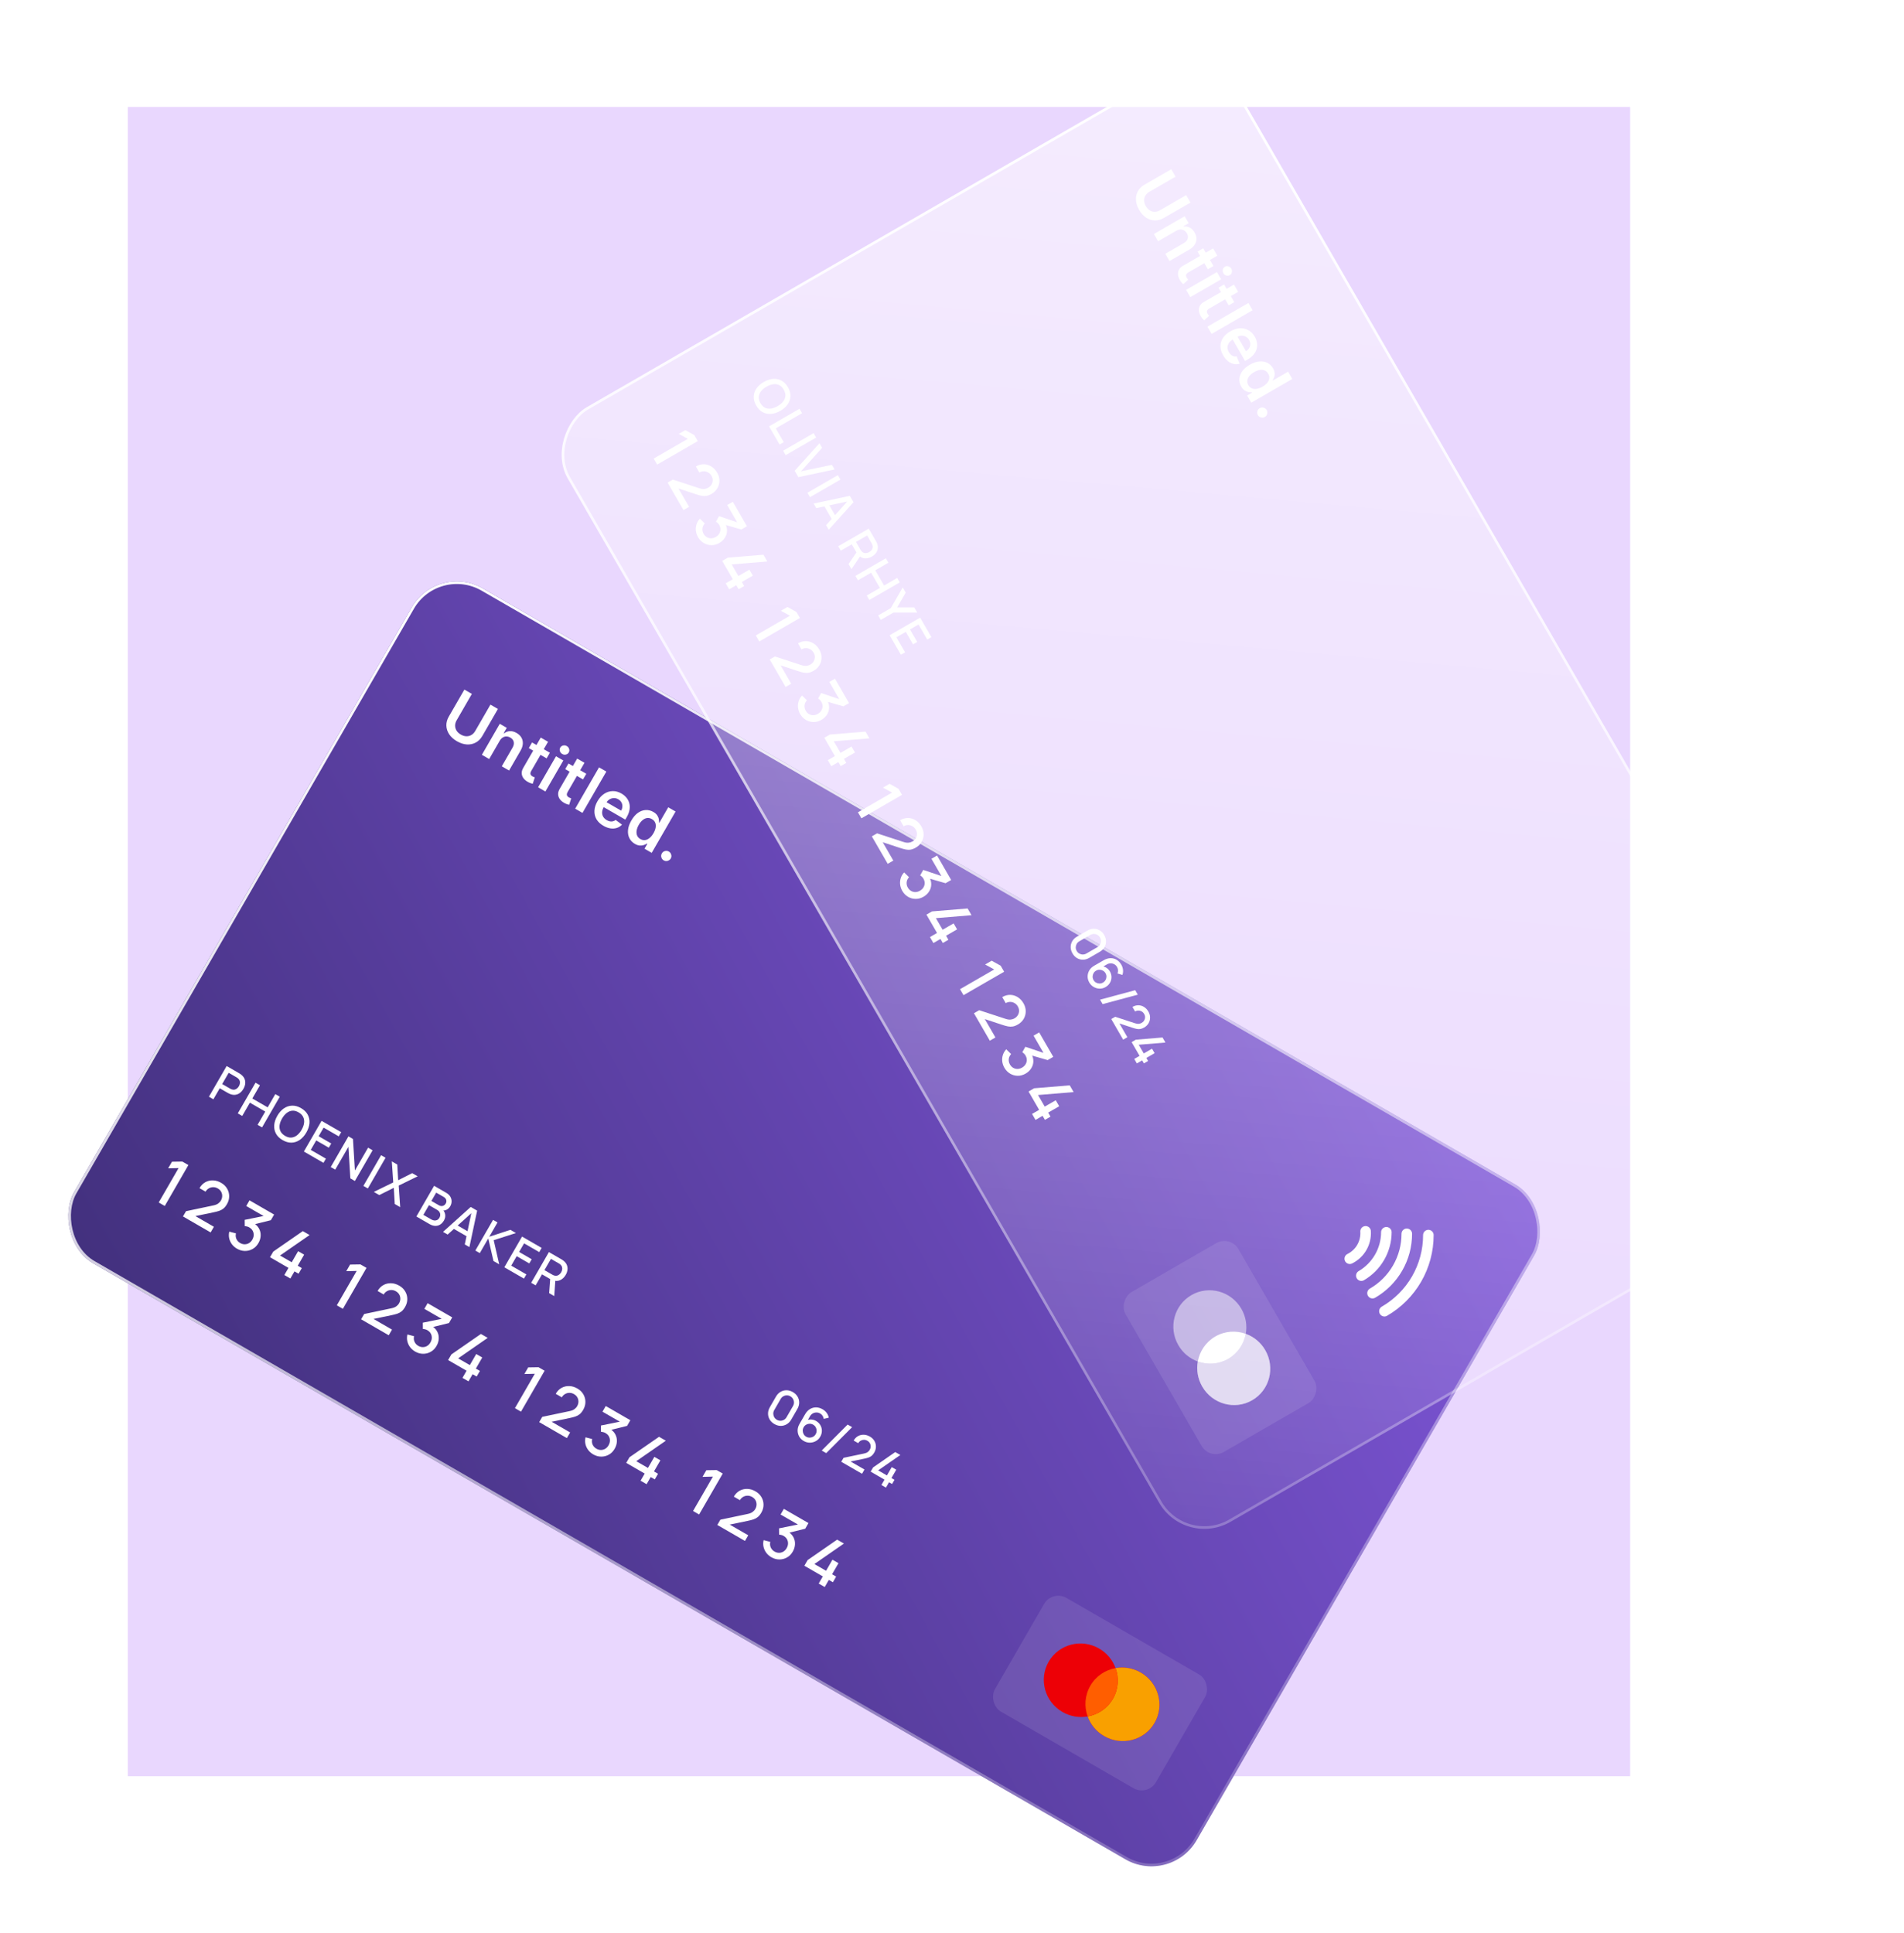 <svg width="730" height="741" viewBox="0 0 730 741" fill="none" xmlns="http://www.w3.org/2000/svg">
<rect width="576" height="640" transform="translate(49 41)" fill="#E9D7FE"/>
<g filter="url(#filter0_d_15_363600)">
<g clip-path="url(#clip0_15_363600)">
<rect x="155.239" y="199.852" width="496.962" height="298.806" rx="20" transform="rotate(30 155.239 199.852)" fill="url(#paint0_linear_15_363600)"/>
<rect x="390.882" y="593.767" width="71.294" height="50.325" rx="6.291" transform="rotate(30 390.882 593.767)" fill="white" fill-opacity="0.1"/>
<path fill-rule="evenodd" clip-rule="evenodd" d="M404.433 642.34C401.236 642.911 397.816 642.395 394.768 640.635C387.968 636.709 385.6 628.079 389.479 621.359C393.359 614.639 402.017 612.375 408.817 616.301C411.865 618.061 414.023 620.766 415.127 623.82C418.323 623.249 421.744 623.765 424.791 625.525C431.592 629.451 433.96 638.081 430.08 644.801C426.201 651.52 417.543 653.785 410.742 649.858C407.694 648.099 405.537 645.394 404.433 642.34Z" fill="#ED0006"/>
<path fill-rule="evenodd" clip-rule="evenodd" d="M404.433 642.339C408.369 641.636 411.966 639.285 414.107 635.576C416.247 631.869 416.486 627.579 415.127 623.819C418.324 623.249 421.744 623.765 424.792 625.524C431.592 629.451 433.96 638.081 430.081 644.801C426.201 651.52 417.543 653.785 410.743 649.858C407.694 648.098 405.537 645.393 404.433 642.339Z" fill="#F9A000"/>
<path fill-rule="evenodd" clip-rule="evenodd" d="M404.432 642.34C408.369 641.637 411.965 639.285 414.106 635.577C416.247 631.869 416.485 627.58 415.127 623.82C411.19 624.523 407.594 626.874 405.453 630.583C403.312 634.29 403.074 638.58 404.432 642.34Z" fill="#FF5E00"/>
<path d="M48.269 445.295L55.881 432.112L51.89 432.205L53.356 429.666L57.328 429.606L59.648 430.946L50.59 446.635L48.269 445.295ZM57.567 450.649L58.748 448.629L69.115 446.449C69.948 446.281 70.59 446.033 71.042 445.703C71.501 445.377 71.859 444.993 72.115 444.55C72.438 443.99 72.603 443.418 72.612 442.832C72.625 442.239 72.489 441.686 72.204 441.173C71.92 440.66 71.494 440.24 70.927 439.913C70.346 439.577 69.747 439.415 69.13 439.427C68.525 439.436 67.965 439.592 67.451 439.896C66.936 440.199 66.532 440.615 66.237 441.142L63.906 439.796C64.493 438.779 65.235 438.021 66.133 437.522C67.043 437.021 68.024 436.789 69.078 436.825C70.136 436.855 71.184 437.17 72.223 437.77C73.211 438.34 73.967 439.077 74.491 439.98C75.02 440.876 75.285 441.843 75.287 442.88C75.296 443.921 75.013 444.94 74.438 445.935C74.023 446.654 73.576 447.21 73.098 447.602C72.62 447.994 72.068 448.295 71.443 448.506C70.818 448.716 70.077 448.908 69.222 449.083L61.23 450.745L61.357 449.946L69.431 454.608L68.179 456.776L57.567 450.649ZM78.276 463.012C77.499 462.563 76.852 461.997 76.337 461.312C75.826 460.62 75.478 459.857 75.291 459.023C75.112 458.193 75.123 457.342 75.326 456.471L77.879 457.132C77.7 457.929 77.767 458.66 78.08 459.325C78.397 459.983 78.878 460.493 79.521 460.855C80.099 461.179 80.682 461.336 81.269 461.326C81.855 461.316 82.4 461.161 82.903 460.86C83.41 460.553 83.831 460.108 84.167 459.527C84.67 458.655 84.813 457.779 84.595 456.898C84.385 456.021 83.844 455.331 82.972 454.828C82.725 454.685 82.45 454.575 82.146 454.496C81.85 454.422 81.556 454.378 81.264 454.364L81.234 451.95L89.593 450.254L89.456 451.046L81.829 446.642L83.081 444.474L92.516 449.922L91.264 452.09L84.112 453.859L84.518 453.106C85.506 453.676 86.235 454.392 86.706 455.255C87.181 456.11 87.396 457.029 87.352 458.01C87.32 458.989 87.035 459.944 86.498 460.873C85.92 461.876 85.17 462.629 84.249 463.134C83.335 463.643 82.355 463.89 81.307 463.876C80.267 463.866 79.256 463.578 78.276 463.012ZM96.44 473.107L98.019 470.372L90.937 466.283L92.183 464.126L103.516 456.272L106.12 457.776L94.787 465.629L99.265 468.215L101.718 463.966L104.028 465.299L101.575 469.549L103.133 470.448L101.887 472.605L100.329 471.706L98.75 474.441L96.44 473.107ZM116.559 484.723L124.171 471.539L120.18 471.632L121.646 469.093L125.617 469.033L127.938 470.373L118.88 486.063L116.559 484.723ZM125.857 490.076L127.037 488.056L137.404 485.877C138.237 485.709 138.88 485.46 139.332 485.13C139.791 484.804 140.149 484.42 140.404 483.977C140.727 483.417 140.893 482.845 140.902 482.259C140.915 481.666 140.779 481.113 140.494 480.6C140.21 480.087 139.784 479.667 139.217 479.34C138.636 479.004 138.037 478.842 137.42 478.854C136.815 478.863 136.255 479.019 135.74 479.323C135.226 479.626 134.822 480.042 134.527 480.569L132.195 479.223C132.782 478.206 133.525 477.448 134.423 476.95C135.332 476.448 136.314 476.216 137.368 476.253C138.426 476.282 139.474 476.597 140.513 477.197C141.501 477.767 142.257 478.504 142.781 479.407C143.31 480.303 143.575 481.27 143.577 482.307C143.586 483.349 143.303 484.367 142.728 485.362C142.313 486.081 141.866 486.637 141.388 487.029C140.91 487.421 140.358 487.722 139.733 487.933C139.108 488.143 138.367 488.336 137.511 488.51L129.52 490.172L129.647 489.374L137.721 494.035L136.469 496.203L125.857 490.076ZM146.566 502.439C145.788 501.991 145.142 501.424 144.627 500.739C144.116 500.047 143.768 499.284 143.581 498.45C143.402 497.62 143.413 496.769 143.616 495.898L146.169 496.559C145.99 497.356 146.057 498.087 146.37 498.752C146.687 499.41 147.168 499.92 147.811 500.282C148.389 500.606 148.972 500.763 149.558 500.753C150.145 500.743 150.69 500.588 151.193 500.288C151.7 499.98 152.121 499.535 152.457 498.954C152.96 498.083 153.103 497.206 152.885 496.325C152.675 495.448 152.134 494.758 151.262 494.255C151.015 494.112 150.74 494.002 150.436 493.924C150.14 493.849 149.846 493.805 149.554 493.792L149.524 491.377L157.883 489.681L157.746 490.473L150.119 486.069L151.37 483.901L160.806 489.349L159.554 491.517L152.402 493.286L152.808 492.533C153.796 493.103 154.525 493.819 154.996 494.682C155.471 495.537 155.686 496.456 155.642 497.438C155.61 498.416 155.325 499.371 154.788 500.301C154.21 501.303 153.46 502.056 152.539 502.561C151.625 503.07 150.645 503.317 149.597 503.303C148.557 503.293 147.546 503.005 146.566 502.439ZM164.73 512.534L166.309 509.799L159.227 505.711L160.472 503.553L171.806 495.7L174.41 497.203L163.076 505.057L167.555 507.642L170.008 503.393L172.318 504.726L169.865 508.976L171.423 509.875L170.177 512.033L168.619 511.133L167.04 513.868L164.73 512.534ZM184.849 524.15L192.46 510.966L188.47 511.059L189.935 508.52L193.907 508.46L196.228 509.8L187.17 525.49L184.849 524.15ZM194.146 529.503L195.327 527.483L205.694 525.304C206.527 525.136 207.17 524.887 207.622 524.557C208.081 524.231 208.439 523.847 208.694 523.404C209.017 522.845 209.183 522.272 209.192 521.686C209.205 521.093 209.069 520.54 208.784 520.027C208.499 519.514 208.074 519.094 207.507 518.767C206.926 518.431 206.327 518.27 205.71 518.281C205.104 518.29 204.545 518.446 204.03 518.75C203.516 519.054 203.112 519.469 202.817 519.996L200.485 518.65C201.072 517.633 201.815 516.875 202.713 516.377C203.622 515.875 204.604 515.643 205.658 515.68C206.716 515.709 207.764 516.024 208.803 516.624C209.79 517.194 210.547 517.931 211.071 518.834C211.6 519.73 211.865 520.697 211.867 521.734C211.875 522.776 211.593 523.794 211.018 524.789C210.603 525.508 210.156 526.064 209.678 526.456C209.2 526.848 208.648 527.15 208.023 527.36C207.398 527.571 206.657 527.763 205.801 527.937L197.81 529.599L197.937 528.801L206.011 533.462L204.759 535.63L194.146 529.503ZM214.856 541.866C214.078 541.418 213.432 540.851 212.917 540.166C212.406 539.474 212.057 538.711 211.871 537.877C211.691 537.047 211.703 536.197 211.906 535.326L214.459 535.986C214.279 536.783 214.346 537.514 214.66 538.18C214.977 538.837 215.458 539.347 216.101 539.709C216.679 540.033 217.262 540.19 217.848 540.18C218.435 540.17 218.98 540.015 219.483 539.715C219.99 539.407 220.411 538.963 220.746 538.381C221.25 537.51 221.392 536.633 221.175 535.752C220.964 534.875 220.423 534.185 219.552 533.682C219.305 533.539 219.03 533.429 218.726 533.351C218.43 533.277 218.136 533.233 217.843 533.219L217.814 530.805L226.173 529.108L226.035 529.9L218.408 525.497L219.66 523.328L229.096 528.776L227.844 530.944L220.692 532.713L221.098 531.96C222.086 532.53 222.815 533.247 223.286 534.109C223.76 534.964 223.976 535.883 223.932 536.865C223.9 537.844 223.615 538.798 223.078 539.728C222.499 540.73 221.75 541.484 220.829 541.988C219.915 542.497 218.934 542.744 217.887 542.73C216.847 542.721 215.836 542.433 214.856 541.866ZM233.02 551.961L234.599 549.227L227.517 545.138L228.762 542.98L240.096 535.127L242.7 536.63L231.366 544.484L235.845 547.069L238.298 542.82L240.608 544.154L238.154 548.403L239.713 549.302L238.467 551.46L236.909 550.56L235.33 553.295L233.02 551.961ZM253.139 563.577L260.75 550.393L256.76 550.486L258.225 547.947L262.197 547.887L264.518 549.227L255.459 564.917L253.139 563.577ZM262.436 568.93L263.617 566.91L273.984 564.731C274.817 564.563 275.46 564.314 275.912 563.984C276.371 563.659 276.728 563.274 276.984 562.831C277.307 562.272 277.473 561.699 277.482 561.114C277.495 560.521 277.359 559.968 277.074 559.455C276.789 558.941 276.364 558.521 275.797 558.194C275.216 557.859 274.617 557.697 274 557.709C273.394 557.717 272.834 557.874 272.32 558.177C271.806 558.481 271.401 558.896 271.107 559.423L268.775 558.077C269.362 557.06 270.105 556.302 271.003 555.804C271.912 555.302 272.894 555.07 273.947 555.107C275.005 555.137 276.054 555.451 277.092 556.051C278.08 556.621 278.836 557.358 279.361 558.262C279.89 559.158 280.155 560.124 280.156 561.161C280.165 562.203 279.882 563.221 279.308 564.216C278.893 564.935 278.446 565.491 277.968 565.883C277.49 566.275 276.938 566.577 276.313 566.787C275.688 566.998 274.947 567.19 274.091 567.364L266.1 569.026L266.227 568.228L274.301 572.889L273.049 575.058L262.436 568.93ZM283.145 581.294C282.368 580.845 281.722 580.278 281.207 579.593C280.696 578.901 280.347 578.138 280.161 577.304C279.981 576.474 279.993 575.624 280.195 574.753L282.749 575.413C282.569 576.21 282.636 576.942 282.95 577.607C283.267 578.265 283.748 578.774 284.391 579.136C284.969 579.46 285.551 579.617 286.138 579.608C286.725 579.598 287.27 579.442 287.773 579.142C288.28 578.834 288.701 578.39 289.036 577.809C289.54 576.937 289.682 576.061 289.465 575.18C289.254 574.303 288.713 573.613 287.842 573.109C287.595 572.967 287.319 572.856 287.016 572.778C286.72 572.704 286.426 572.66 286.133 572.646L286.103 570.232L294.463 568.535L294.325 569.327L286.698 564.924L287.95 562.756L297.386 568.203L296.134 570.372L288.982 572.141L289.388 571.387C290.376 571.957 291.105 572.674 291.576 573.536C292.05 574.392 292.266 575.31 292.222 576.292C292.189 577.271 291.905 578.225 291.368 579.155C290.789 580.157 290.039 580.911 289.119 581.415C288.205 581.924 287.224 582.172 286.177 582.158C285.136 582.148 284.126 581.86 283.145 581.294ZM301.31 591.389L302.889 588.654L295.807 584.565L297.052 582.408L308.385 574.554L310.989 576.057L299.656 583.911L304.134 586.496L306.588 582.247L308.898 583.581L306.444 587.83L308.002 588.73L306.757 590.887L305.199 589.987L303.62 592.722L301.31 591.389Z" fill="white"/>
<path d="M67.524 404.746L74.318 392.979L79.074 395.725C79.188 395.791 79.327 395.878 79.489 395.986C79.655 396.089 79.806 396.198 79.943 396.314C80.537 396.795 80.953 397.333 81.191 397.927C81.434 398.525 81.513 399.149 81.429 399.798C81.345 400.446 81.121 401.087 80.756 401.719C80.388 402.356 79.944 402.873 79.424 403.271C78.904 403.668 78.325 403.911 77.685 403.999C77.051 404.091 76.377 403.999 75.664 403.726C75.499 403.659 75.326 403.581 75.145 403.491C74.97 403.405 74.828 403.33 74.719 403.267L71.671 401.507L69.232 405.732L67.524 404.746ZM72.605 399.889L75.588 401.611C75.697 401.674 75.82 401.738 75.957 401.803C76.099 401.87 76.238 401.925 76.374 401.967C76.77 402.087 77.137 402.099 77.475 402.004C77.817 401.903 78.117 401.735 78.376 401.5C78.636 401.265 78.849 401.003 79.015 400.714C79.182 400.425 79.301 400.112 79.372 399.776C79.446 399.433 79.44 399.092 79.353 398.751C79.269 398.405 79.077 398.091 78.775 397.808C78.674 397.706 78.559 397.61 78.429 397.521C78.305 397.434 78.188 397.36 78.079 397.297L75.096 395.575L72.605 399.889ZM78.588 411.134L85.382 399.366L87.09 400.353L84.16 405.427L90.043 408.824L92.973 403.75L94.689 404.74L87.895 416.508L86.179 415.517L89.114 410.434L83.23 407.037L80.296 412.12L78.588 411.134ZM95.778 421.386C94.601 420.706 93.747 419.871 93.214 418.881C92.685 417.886 92.466 416.8 92.556 415.625C92.651 414.452 93.05 413.259 93.751 412.044C94.453 410.829 95.287 409.887 96.255 409.218C97.228 408.552 98.276 408.202 99.4 408.168C100.526 408.128 101.678 408.448 102.855 409.128C104.026 409.804 104.877 410.64 105.406 411.636C105.944 412.629 106.165 413.712 106.069 414.884C105.973 416.056 105.575 417.25 104.873 418.465C104.172 419.68 103.338 420.622 102.37 421.291C101.403 421.96 100.353 422.313 99.221 422.349C98.097 422.383 96.949 422.062 95.778 421.386ZM96.717 419.759C97.544 420.251 98.341 420.468 99.109 420.41C99.885 420.35 100.606 420.062 101.274 419.547C101.945 419.026 102.54 418.316 103.059 417.418C103.578 416.519 103.892 415.654 104.001 414.823C104.113 413.987 104 413.221 103.661 412.524C103.328 411.831 102.746 411.241 101.916 410.754C101.089 410.262 100.289 410.043 99.516 410.098C98.749 410.157 98.03 410.446 97.359 410.967C96.688 411.487 96.09 412.195 95.566 413.091C95.041 413.987 94.723 414.853 94.611 415.689C94.502 416.519 94.617 417.283 94.955 417.98C95.299 418.679 95.886 419.273 96.717 419.759ZM103.924 425.761L110.717 413.994L118.236 418.335L117.306 419.945L111.496 416.59L109.59 419.891L114.419 422.68L113.49 424.29L108.66 421.501L106.561 425.138L112.371 428.492L111.442 430.102L103.924 425.761ZM114.221 431.707L121.015 419.94L122.748 420.94L123.493 433.029L128.541 424.285L130.274 425.285L123.48 437.052L121.748 436.052L121.007 423.955L115.954 432.707L114.221 431.707ZM126.741 438.935L133.535 427.168L135.243 428.154L128.449 439.921L126.741 438.935ZM130.74 441.244L138.192 437.603L137.64 429.538L139.732 430.746L140.081 436.765L145.452 434.048L147.552 435.261L140.292 438.816L140.857 447.085L138.765 445.877L138.406 439.666L132.84 442.456L130.74 441.244ZM147.065 450.669L153.859 438.902L158.484 441.572C159.23 442.003 159.769 442.517 160.099 443.115C160.43 443.713 160.583 444.328 160.559 444.96C160.539 445.588 160.374 446.168 160.066 446.702C159.692 447.35 159.21 447.813 158.621 448.091C158.038 448.371 157.428 448.44 156.791 448.298L157.006 447.888C157.651 448.507 158.019 449.203 158.111 449.975C158.206 450.742 158.047 451.482 157.635 452.196C157.236 452.888 156.749 453.409 156.176 453.761C155.608 454.116 154.976 454.285 154.281 454.269C153.594 454.25 152.878 454.025 152.131 453.594L147.065 450.669ZM149.736 450.043L152.809 451.817C153.196 452.04 153.584 452.167 153.974 452.196C154.369 452.228 154.733 452.158 155.065 451.986C155.405 451.812 155.685 451.535 155.905 451.153C156.11 450.799 156.215 450.435 156.22 450.06C156.234 449.684 156.142 449.329 155.942 448.995C155.75 448.66 155.459 448.379 155.066 448.152L151.888 446.317L149.736 450.043ZM152.817 444.707L155.685 446.363C156.001 446.545 156.321 446.646 156.644 446.666C156.975 446.683 157.284 446.614 157.569 446.459C157.863 446.302 158.109 446.052 158.308 445.709C158.572 445.251 158.636 444.787 158.501 444.317C158.366 443.847 158.042 443.464 157.53 443.168L154.662 441.512L152.817 444.707ZM157.28 456.567L167.898 447.007L170.358 448.427L167.388 462.403L165.615 461.379L168.292 448.608L168.734 448.863L159.053 457.59L157.28 456.567ZM160.799 455.057L161.724 453.456L167.869 457.004L166.944 458.605L160.799 455.057ZM169.671 463.721L176.465 451.954L178.173 452.94L175.003 458.431L183.101 455.785L185.226 457.011L176.703 459.751L178.816 469L176.626 467.736L174.625 459.085L171.379 464.707L169.671 463.721ZM180.783 470.136L187.577 458.369L195.095 462.71L194.166 464.319L188.356 460.965L186.449 464.266L191.279 467.055L190.35 468.665L185.52 465.876L183.421 469.513L189.231 472.867L188.301 474.477L180.783 470.136ZM191.081 476.082L197.875 464.314L202.631 467.06C202.745 467.126 202.884 467.214 203.046 467.322C203.212 467.425 203.363 467.534 203.5 467.649C204.094 468.13 204.51 468.668 204.748 469.263C204.991 469.861 205.07 470.484 204.986 471.133C204.902 471.782 204.678 472.422 204.313 473.054C203.772 473.991 203.065 474.662 202.193 475.066C201.323 475.465 200.36 475.472 199.304 475.087L198.562 474.768L195.228 472.843L192.789 477.068L191.081 476.082ZM197.962 480.054L198.406 473.926L200.385 474.48L199.915 481.182L197.962 480.054ZM196.162 471.225L199.145 472.947C199.254 473.01 199.377 473.074 199.514 473.138C199.656 473.206 199.795 473.261 199.931 473.303C200.327 473.422 200.694 473.435 201.032 473.339C201.374 473.239 201.674 473.071 201.933 472.835C202.193 472.6 202.406 472.338 202.572 472.049C202.739 471.761 202.858 471.448 202.929 471.111C203.003 470.769 202.997 470.428 202.91 470.087C202.826 469.741 202.634 469.426 202.332 469.143C202.231 469.042 202.116 468.946 201.986 468.856C201.862 468.77 201.745 468.695 201.636 468.632L198.653 466.91L196.162 471.225Z" fill="white"/>
<path d="M175.456 254.424L178.326 256.081L172.349 266.435C171.693 267.57 170.849 268.414 169.815 268.966C168.786 269.52 167.649 269.762 166.404 269.69C165.163 269.612 163.897 269.202 162.607 268.457C161.312 267.709 160.321 266.817 159.633 265.78C158.949 264.738 158.589 263.633 158.555 262.465C158.521 261.297 158.832 260.145 159.487 259.01L165.465 248.656L168.336 250.313L162.497 260.428C162.115 261.088 161.92 261.759 161.911 262.442C161.908 263.128 162.087 263.771 162.448 264.372C162.813 264.968 163.359 265.475 164.086 265.895C164.814 266.315 165.526 266.534 166.224 266.552C166.931 266.568 167.577 266.401 168.164 266.052C168.751 265.703 169.235 265.198 169.616 264.538L175.456 254.424ZM178.995 268.313L174.974 275.277L172.173 273.66L179.036 261.774L181.713 263.319L180.547 265.339L180.686 265.42C181.344 264.912 182.085 264.635 182.91 264.588C183.74 264.545 184.599 264.779 185.486 265.291C186.306 265.765 186.92 266.353 187.326 267.055C187.737 267.76 187.918 268.543 187.869 269.402C187.826 270.264 187.527 271.168 186.974 272.114L182.605 279.682L179.803 278.065L183.923 270.93C184.381 270.136 184.534 269.395 184.38 268.708C184.232 268.024 183.796 267.473 183.074 267.056C182.584 266.773 182.086 266.63 181.579 266.626C181.08 266.62 180.606 266.756 180.157 267.033C179.713 267.314 179.326 267.74 178.995 268.313ZM198.25 272.867L196.999 275.034L190.166 271.089L191.417 268.922L198.25 272.867ZM194.748 267.048L197.55 268.666L191.107 279.825C190.89 280.201 190.78 280.523 190.777 280.79C190.782 281.054 190.86 281.278 191.009 281.46C191.158 281.642 191.349 281.801 191.581 281.935C191.756 282.036 191.924 282.115 192.083 282.173C192.248 282.234 192.374 282.276 192.464 282.3L191.671 284.762C191.492 284.728 191.245 284.661 190.931 284.562C190.622 284.466 190.265 284.308 189.862 284.089C189.149 283.705 188.578 283.234 188.15 282.677C187.724 282.116 187.489 281.492 187.445 280.806C187.406 280.123 187.604 279.411 188.038 278.671L194.748 267.048ZM193.731 286.106L200.593 274.22L203.394 275.837L196.532 287.723L193.731 286.106ZM202.975 273.346C202.532 273.09 202.235 272.722 202.085 272.244C201.938 271.76 201.985 271.309 202.226 270.891C202.47 270.468 202.837 270.202 203.327 270.092C203.819 269.978 204.288 270.049 204.731 270.305C205.18 270.564 205.475 270.934 205.617 271.415C205.768 271.894 205.72 272.344 205.476 272.767C205.235 273.185 204.868 273.452 204.375 273.566C203.891 273.678 203.424 273.605 202.975 273.346ZM212.21 280.927L210.959 283.094L204.126 279.149L205.377 276.982L212.21 280.927ZM208.708 275.108L211.51 276.726L205.067 287.884C204.85 288.261 204.74 288.583 204.737 288.849C204.743 289.114 204.82 289.337 204.969 289.52C205.118 289.702 205.309 289.861 205.541 289.995C205.716 290.096 205.884 290.175 206.043 290.233C206.208 290.293 206.335 290.336 206.424 290.36L205.632 292.822C205.452 292.788 205.205 292.721 204.891 292.622C204.582 292.526 204.226 292.368 203.822 292.149C203.109 291.765 202.538 291.294 202.11 290.737C201.684 290.175 201.45 289.551 201.405 288.866C201.366 288.183 201.564 287.471 201.998 286.731L208.708 275.108ZM219.897 280.082L210.747 295.931L207.946 294.313L217.096 278.465L219.897 280.082ZM218.756 300.864C217.564 300.176 216.678 299.334 216.097 298.339C215.525 297.341 215.27 296.251 215.333 295.07C215.399 293.884 215.79 292.669 216.508 291.425C217.214 290.203 218.066 289.264 219.063 288.608C220.069 287.951 221.141 287.607 222.28 287.576C223.422 287.541 224.56 287.851 225.695 288.506C226.428 288.929 227.05 289.447 227.563 290.059C228.085 290.67 228.454 291.365 228.671 292.144C228.894 292.926 228.931 293.779 228.782 294.704C228.636 295.624 228.262 296.605 227.66 297.647L227.164 298.506L217.422 292.881L218.512 290.993L225.569 295.068C225.874 294.528 226.033 293.984 226.048 293.435C226.065 292.881 225.94 292.365 225.672 291.887C225.41 291.413 225.01 291.02 224.474 290.711C223.901 290.38 223.318 290.229 222.724 290.257C222.132 290.281 221.586 290.447 221.084 290.755C220.591 291.062 220.188 291.48 219.876 292.008L218.925 293.656C218.525 294.348 218.309 295.014 218.276 295.655C218.246 296.291 218.382 296.872 218.684 297.397C218.989 297.917 219.446 298.353 220.055 298.704C220.462 298.94 220.864 299.096 221.26 299.173C221.658 299.245 222.044 299.237 222.418 299.15C222.791 299.063 223.137 298.888 223.454 298.624L225.9 300.428C225.336 301.024 224.673 301.446 223.911 301.694C223.157 301.94 222.339 301.997 221.458 301.867C220.58 301.732 219.68 301.397 218.756 300.864ZM230.836 307.807C229.902 307.268 229.205 306.546 228.744 305.64C228.283 304.734 228.102 303.701 228.201 302.541C228.3 301.381 228.727 300.148 229.48 298.843C230.243 297.522 231.103 296.533 232.06 295.875C233.026 295.215 234.014 294.867 235.025 294.832C236.039 294.791 237.003 295.035 237.916 295.562C238.612 295.964 239.117 296.413 239.428 296.91C239.743 297.401 239.937 297.888 240.009 298.37C240.085 298.847 240.111 299.271 240.089 299.644L240.205 299.711L243.627 293.783L246.436 295.405L237.286 311.253L234.531 309.662L235.613 307.79L235.442 307.691C235.131 307.897 234.745 308.083 234.284 308.25C233.826 308.412 233.307 308.477 232.727 308.445C232.147 308.413 231.517 308.2 230.836 307.807ZM232.944 305.96C233.537 306.303 234.135 306.435 234.738 306.356C235.343 306.272 235.921 306.004 236.472 305.551C237.022 305.099 237.519 304.488 237.963 303.719C238.407 302.951 238.684 302.22 238.795 301.527C238.911 300.838 238.851 300.215 238.615 299.659C238.384 299.106 237.966 298.655 237.363 298.307C236.739 297.947 236.124 297.808 235.518 297.892C234.913 297.976 234.339 298.243 233.797 298.693C233.255 299.144 232.771 299.738 232.345 300.476C231.916 301.219 231.639 301.943 231.514 302.648C231.397 303.351 231.45 303.99 231.675 304.567C231.907 305.141 232.33 305.606 232.944 305.96ZM241.899 314.143C241.429 313.872 241.122 313.475 240.978 312.951C240.833 312.427 240.9 311.929 241.179 311.458C241.442 310.99 241.837 310.688 242.363 310.552C242.889 310.415 243.386 310.483 243.856 310.754C244.31 311.016 244.609 311.409 244.754 311.932C244.904 312.459 244.847 312.956 244.584 313.423C244.397 313.735 244.15 313.974 243.841 314.139C243.537 314.308 243.211 314.395 242.864 314.401C242.525 314.405 242.203 314.319 241.899 314.143Z" fill="white"/>
<path d="M284.324 530.242C283.523 529.78 282.916 529.197 282.502 528.493C282.09 527.783 281.886 527.018 281.887 526.198C281.894 525.381 282.128 524.572 282.591 523.772L284.931 519.718C285.393 518.917 285.976 518.31 286.68 517.896C287.39 517.484 288.153 517.282 288.97 517.289C289.79 517.29 290.6 517.522 291.401 517.984C292.202 518.447 292.808 519.033 293.219 519.742C293.634 520.446 293.837 521.207 293.831 522.024C293.829 522.844 293.597 523.654 293.135 524.455L290.795 528.508C290.333 529.309 289.747 529.915 289.037 530.326C288.333 530.741 287.571 530.947 286.751 530.946C285.934 530.939 285.125 530.705 284.324 530.242ZM285.268 528.608C285.704 528.859 286.158 528.984 286.632 528.981C287.114 528.977 287.564 528.858 287.981 528.627C288.401 528.39 288.738 528.051 288.993 527.61L291.465 523.328C291.717 522.892 291.839 522.436 291.831 521.959C291.826 521.477 291.703 521.028 291.463 520.613C291.232 520.197 290.898 519.862 290.462 519.611C290.027 519.359 289.568 519.236 289.085 519.241C288.612 519.243 288.165 519.363 287.745 519.6C287.328 519.831 286.994 520.165 286.742 520.601L284.27 524.883C284.015 525.324 283.89 525.786 283.895 526.268C283.903 526.745 284.023 527.192 284.254 527.608C284.494 528.023 284.832 528.356 285.268 528.608ZM295.57 536.735C294.808 536.295 294.225 535.719 293.822 535.007C293.423 534.29 293.226 533.511 293.231 532.672C293.242 531.835 293.48 531.014 293.946 530.208L296.111 526.457C296.605 525.601 297.216 524.952 297.945 524.508C298.678 524.067 299.465 523.85 300.305 523.855C301.15 523.863 301.986 524.107 302.814 524.585C303.435 524.943 303.951 525.397 304.36 525.946C304.77 526.494 305.04 527.115 305.17 527.808L303.245 528.255C303.188 527.837 303.04 527.446 302.8 527.082C302.568 526.716 302.261 526.423 301.88 526.203C301.39 525.92 300.892 525.788 300.386 525.809C299.884 525.824 299.417 525.958 298.988 526.211C298.564 526.467 298.228 526.811 297.979 527.241L296.734 529.398L296.616 528.829C297.208 528.583 297.829 528.476 298.478 528.51C299.127 528.543 299.738 528.725 300.31 529.055C301.04 529.476 301.592 530.024 301.965 530.697C302.348 531.369 302.534 532.09 302.525 532.862C302.52 533.636 302.308 534.389 301.886 535.119C301.461 535.854 300.891 536.415 300.174 536.8C299.467 537.183 298.703 537.374 297.883 537.373C297.071 537.369 296.3 537.157 295.57 536.735ZM296.519 535.093C296.944 535.338 297.39 535.458 297.858 535.452C298.327 535.446 298.765 535.329 299.173 535.1C299.581 534.871 299.908 534.544 300.154 534.119C300.399 533.694 300.519 533.247 300.513 532.779C300.513 532.314 300.398 531.877 300.169 531.469C299.94 531.061 299.613 530.734 299.188 530.488C298.763 530.243 298.314 530.122 297.84 530.124C297.372 530.13 296.934 530.247 296.525 530.477C296.117 530.706 295.79 531.033 295.545 531.458C295.303 531.877 295.184 532.321 295.19 532.789C295.196 533.257 295.312 533.698 295.538 534.112C295.767 534.52 296.094 534.847 296.519 535.093ZM312.403 530.437L314.128 531.432L304.196 541.388L302.472 540.393L312.403 530.437ZM309.961 544.706L310.847 543.191L318.622 541.556C319.247 541.43 319.729 541.244 320.068 540.996C320.412 540.752 320.68 540.464 320.872 540.131C321.114 539.712 321.239 539.282 321.245 538.843C321.255 538.399 321.153 537.984 320.94 537.599C320.726 537.214 320.407 536.899 319.982 536.654C319.546 536.402 319.097 536.281 318.634 536.289C318.18 536.296 317.76 536.413 317.374 536.641C316.988 536.869 316.685 537.18 316.464 537.575L314.715 536.566C315.156 535.803 315.712 535.235 316.386 534.861C317.068 534.485 317.804 534.311 318.595 534.338C319.388 534.36 320.174 534.597 320.953 535.046C321.694 535.474 322.261 536.027 322.655 536.704C323.051 537.376 323.25 538.101 323.251 538.879C323.258 539.66 323.046 540.424 322.615 541.17C322.303 541.71 321.968 542.126 321.61 542.42C321.251 542.715 320.837 542.941 320.368 543.098C319.9 543.256 319.344 543.4 318.702 543.531L312.709 544.778L312.804 544.179L318.859 547.675L317.92 549.301L309.961 544.706ZM325.358 553.606L326.543 551.555L321.231 548.488L322.165 546.87L330.665 540.98L332.618 542.108L324.118 547.998L327.477 549.937L329.317 546.75L331.049 547.75L329.209 550.937L330.378 551.612L329.444 553.23L328.275 552.555L327.091 554.607L325.358 553.606Z" fill="white"/>
<g clip-path="url(#clip1_15_363600)">
<path d="M535.061 457.796C535.061 463.711 533.504 469.523 530.546 474.646C527.588 479.769 523.334 484.023 518.211 486.981M526.787 457.299C526.787 461.913 525.572 466.446 523.265 470.442C520.958 474.438 517.64 477.756 513.644 480.063M518.956 456.708C518.941 460.071 518.045 463.379 516.359 466.299C514.673 469.219 512.257 471.649 509.352 473.344M510.991 456.351C511.122 458.528 510.623 460.667 509.551 462.524C508.479 464.381 506.876 465.883 504.925 466.858" stroke="white" stroke-width="4.044" stroke-linecap="round"/>
</g>
</g>
<rect x="155.422" y="200.535" width="495.962" height="297.806" rx="19.5" transform="rotate(30 155.422 200.535)" stroke="url(#paint1_linear_15_363600)"/>
</g>
<g filter="url(#filter1_bd_15_363600)">
<g clip-path="url(#clip2_15_363600)">
<rect x="452.148" y="2.143" width="493.472" height="296.708" rx="20" transform="rotate(60 452.148 2.143)" fill="url(#paint2_linear_15_363600)"/>
<rect x="459.214" y="457.88" width="70.793" height="49.972" rx="6.246" transform="rotate(60 459.214 457.88)" fill="white" fill-opacity="0.1"/>
<path opacity="0.5" fill-rule="evenodd" clip-rule="evenodd" d="M446.752 506.378C443.72 505.282 441.034 503.14 439.287 500.113C435.388 493.36 437.637 484.763 444.309 480.911C450.982 477.059 459.551 479.41 463.45 486.163C465.197 489.189 465.71 492.586 465.143 495.761C468.175 496.857 470.86 498.999 472.608 502.025C476.506 508.778 474.258 517.375 467.586 521.228C460.913 525.08 452.344 522.729 448.445 515.976C446.697 512.949 446.185 509.552 446.752 506.378Z" fill="white"/>
<path opacity="0.5" fill-rule="evenodd" clip-rule="evenodd" d="M446.752 506.378C450.486 507.728 454.746 507.491 458.428 505.365C462.109 503.24 464.444 499.669 465.143 495.762C468.175 496.858 470.86 499 472.608 502.026C476.506 508.779 474.258 517.376 467.586 521.229C460.913 525.081 452.344 522.73 448.445 515.977C446.697 512.95 446.185 509.553 446.752 506.378Z" fill="white"/>
<path fill-rule="evenodd" clip-rule="evenodd" d="M446.752 506.378C450.486 507.728 454.745 507.491 458.428 505.365C462.109 503.24 464.444 499.669 465.142 495.762C461.409 494.412 457.149 494.649 453.467 496.775C449.785 498.9 447.45 502.47 446.752 506.378Z" fill="white"/>
<path d="M238.136 160.193L251.227 152.635L247.749 150.733L250.27 149.278L253.716 151.198L255.046 153.503L239.466 162.497L238.136 160.193ZM243.473 169.413L245.492 168.262L255.489 171.535C256.289 171.804 256.965 171.909 257.517 171.85C258.074 171.798 258.572 171.645 259.012 171.391C259.567 171.07 259.994 170.66 260.293 170.161C260.598 169.657 260.756 169.114 260.766 168.532C260.776 167.949 260.618 167.376 260.293 166.814C259.96 166.237 259.525 165.8 258.989 165.504C258.464 165.211 257.905 165.067 257.312 165.073C256.719 165.079 256.165 165.235 255.65 165.542L254.313 163.227C255.323 162.644 256.338 162.361 257.357 162.378C258.388 162.398 259.348 162.686 260.236 163.241C261.131 163.791 261.876 164.582 262.471 165.614C263.038 166.595 263.322 167.604 263.325 168.641C263.334 169.674 263.083 170.637 262.569 171.53C262.06 172.43 261.311 173.165 260.323 173.735C259.609 174.148 258.948 174.404 258.343 174.504C257.737 174.603 257.113 174.589 256.47 174.459C255.828 174.33 255.096 174.128 254.274 173.852L246.576 171.314L247.082 170.691L251.71 178.708L249.557 179.951L243.473 169.413ZM255.144 190.326C254.698 189.555 254.424 188.746 254.321 187.902C254.225 187.053 254.304 186.224 254.558 185.414C254.816 184.611 255.248 183.885 255.855 183.237L257.722 185.073C257.172 185.669 256.867 186.331 256.806 187.059C256.752 187.782 256.912 188.459 257.286 189.09C257.622 189.655 258.045 190.079 258.555 190.362C259.064 190.645 259.61 190.782 260.191 190.773C260.78 190.76 261.363 190.587 261.94 190.254C262.806 189.754 263.363 189.072 263.614 188.206C263.868 187.347 263.746 186.485 263.246 185.62C263.104 185.375 262.922 185.143 262.7 184.925C262.482 184.714 262.251 184.53 262.007 184.373L263.18 182.282L271.211 184.974L270.699 185.587L266.327 178.013L268.48 176.77L273.889 186.14L271.736 187.383L264.707 185.353L265.431 184.907C265.997 185.888 266.268 186.866 266.245 187.841C266.228 188.812 265.958 189.709 265.432 190.532C264.919 191.357 264.2 192.036 263.277 192.57C262.281 193.144 261.262 193.42 260.22 193.397C259.182 193.381 258.216 193.107 257.322 192.574C256.432 192.049 255.706 191.3 255.144 190.326ZM265.752 208.026L268.468 206.458L264.408 199.426L266.55 198.189L280.195 197.062L281.688 199.648L268.043 200.775L270.61 205.221L274.83 202.785L276.154 205.079L271.934 207.515L272.828 209.062L270.685 210.299L269.792 208.752L267.076 210.32L265.752 208.026ZM277.286 228.003L290.377 220.445L286.899 218.544L289.42 217.088L292.866 219.008L294.196 221.313L278.617 230.308L277.286 228.003ZM282.624 237.223L284.642 236.072L294.639 239.345C295.439 239.614 296.115 239.719 296.668 239.66C297.224 239.608 297.722 239.455 298.162 239.201C298.718 238.88 299.145 238.47 299.443 237.971C299.749 237.468 299.906 236.925 299.916 236.342C299.926 235.759 299.768 235.187 299.444 234.624C299.11 234.047 298.676 233.61 298.139 233.314C297.614 233.021 297.055 232.877 296.462 232.883C295.869 232.889 295.315 233.045 294.8 233.352L293.463 231.037C294.473 230.454 295.488 230.171 296.508 230.188C297.539 230.208 298.498 230.496 299.386 231.051C300.281 231.602 301.026 232.393 301.622 233.424C302.188 234.405 302.472 235.414 302.475 236.451C302.485 237.484 302.233 238.447 301.719 239.34C301.21 240.24 300.461 240.975 299.473 241.546C298.759 241.958 298.099 242.214 297.493 242.314C296.887 242.414 296.263 242.399 295.621 242.27C294.979 242.14 294.246 241.938 293.424 241.663L285.727 239.125L286.232 238.501L290.861 246.518L288.708 247.761L282.624 237.223ZM294.294 258.137C293.849 257.365 293.574 256.557 293.471 255.712C293.376 254.863 293.455 254.034 293.708 253.224C293.966 252.421 294.398 251.696 295.005 251.047L296.873 252.883C296.322 253.479 296.017 254.141 295.956 254.869C295.903 255.592 296.063 256.269 296.436 256.9C296.773 257.465 297.195 257.89 297.705 258.173C298.214 258.455 298.76 258.592 299.342 258.584C299.93 258.571 300.513 258.398 301.09 258.065C301.956 257.565 302.514 256.882 302.764 256.016C303.018 255.158 302.896 254.296 302.396 253.43C302.255 253.185 302.073 252.953 301.851 252.735C301.633 252.524 301.402 252.341 301.157 252.184L302.33 250.093L310.361 252.784L309.849 253.397L305.477 245.823L307.63 244.58L313.039 253.95L310.886 255.193L303.858 253.163L304.581 252.717C305.147 253.698 305.419 254.676 305.395 255.651C305.379 256.622 305.108 257.519 304.583 258.342C304.069 259.167 303.35 259.847 302.427 260.38C301.432 260.955 300.413 261.23 299.37 261.207C298.332 261.191 297.366 260.917 296.472 260.385C295.582 259.86 294.856 259.11 294.294 258.137ZM304.903 275.836L307.618 274.268L303.558 267.236L305.7 265.999L319.345 264.872L320.838 267.458L307.193 268.585L309.76 273.032L313.98 270.595L315.304 272.889L311.085 275.325L311.978 276.872L309.836 278.109L308.942 276.562L306.227 278.13L304.903 275.836ZM316.436 295.814L329.528 288.255L326.05 286.354L328.571 284.899L332.016 286.819L333.347 289.123L317.767 298.118L316.436 295.814ZM321.774 305.033L323.793 303.882L333.79 307.156C334.589 307.425 335.265 307.53 335.818 307.47C336.374 307.418 336.873 307.265 337.313 307.011C337.868 306.691 338.295 306.281 338.593 305.781C338.899 305.278 339.057 304.735 339.066 304.152C339.076 303.57 338.919 302.997 338.594 302.434C338.261 301.857 337.826 301.421 337.29 301.125C336.764 300.831 336.205 300.688 335.613 300.693C335.02 300.699 334.466 300.856 333.95 301.163L332.614 298.847C333.623 298.264 334.638 297.981 335.658 297.999C336.689 298.019 337.648 298.306 338.536 298.861C339.431 299.412 340.176 300.203 340.772 301.235C341.338 302.215 341.623 303.225 341.625 304.262C341.635 305.295 341.383 306.258 340.87 307.15C340.36 308.05 339.611 308.786 338.623 309.356C337.909 309.768 337.249 310.024 336.643 310.124C336.037 310.224 335.413 310.209 334.771 310.08C334.129 309.951 333.397 309.748 332.574 309.473L324.877 306.935L325.382 306.311L330.011 314.328L327.858 315.571L321.774 305.033ZM333.444 325.947C332.999 325.175 332.725 324.367 332.622 323.522C332.526 322.674 332.605 321.844 332.859 321.034C333.116 320.232 333.549 319.506 334.155 318.858L336.023 320.693C335.473 321.29 335.167 321.952 335.107 322.679C335.053 323.403 335.213 324.08 335.587 324.71C335.923 325.276 336.346 325.7 336.855 325.983C337.365 326.266 337.91 326.403 338.492 326.394C339.081 326.381 339.664 326.208 340.241 325.875C341.106 325.375 341.664 324.692 341.914 323.827C342.169 322.968 342.046 322.106 341.546 321.24C341.405 320.995 341.223 320.764 341.001 320.546C340.783 320.335 340.552 320.151 340.307 319.994L341.48 317.903L349.511 320.594L349 321.207L344.627 313.634L346.78 312.391L352.19 321.76L350.037 323.003L343.008 320.974L343.731 320.527C344.298 321.508 344.569 322.486 344.545 323.462C344.529 324.433 344.258 325.33 343.733 326.152C343.219 326.978 342.501 327.657 341.577 328.19C340.582 328.765 339.563 329.041 338.521 329.017C337.482 329.001 336.516 328.727 335.622 328.195C334.733 327.67 334.007 326.921 333.444 325.947ZM344.053 343.647L346.768 342.079L342.708 335.046L344.85 333.809L358.496 332.683L359.989 335.268L346.343 336.395L348.911 340.842L353.13 338.406L354.454 340.699L350.235 343.136L351.128 344.683L348.986 345.92L348.093 344.372L345.377 345.94L344.053 343.647ZM355.587 363.624L368.678 356.066L365.2 354.164L367.721 352.709L371.166 354.629L372.497 356.934L356.917 365.928L355.587 363.624ZM360.924 372.844L362.943 371.693L372.94 374.966C373.74 375.235 374.416 375.34 374.968 375.281C375.525 375.229 376.023 375.076 376.463 374.822C377.018 374.501 377.445 374.091 377.744 373.592C378.049 373.088 378.207 372.545 378.217 371.963C378.227 371.38 378.069 370.807 377.744 370.245C377.411 369.668 376.976 369.231 376.44 368.935C375.915 368.642 375.356 368.498 374.763 368.504C374.17 368.51 373.616 368.666 373.101 368.973L371.764 366.658C372.774 366.075 373.788 365.792 374.808 365.809C375.839 365.829 376.799 366.117 377.686 366.672C378.582 367.222 379.327 368.013 379.922 369.045C380.489 370.026 380.773 371.035 380.776 372.072C380.785 373.105 380.533 374.068 380.02 374.961C379.51 375.861 378.762 376.596 377.774 377.166C377.059 377.579 376.399 377.835 375.793 377.935C375.188 378.034 374.563 378.02 373.921 377.89C373.279 377.761 372.547 377.559 371.724 377.283L364.027 374.745L364.533 374.122L369.161 382.139L367.008 383.382L360.924 372.844ZM372.595 393.757C372.149 392.986 371.875 392.177 371.772 391.333C371.676 390.484 371.755 389.655 372.009 388.845C372.267 388.042 372.699 387.316 373.305 386.668L375.173 388.504C374.623 389.1 374.318 389.762 374.257 390.49C374.203 391.213 374.363 391.89 374.737 392.521C375.073 393.086 375.496 393.51 376.006 393.793C376.515 394.076 377.061 394.213 377.642 394.204C378.231 394.191 378.814 394.018 379.391 393.685C380.256 393.185 380.814 392.503 381.065 391.637C381.319 390.778 381.196 389.916 380.697 389.051C380.555 388.806 380.373 388.574 380.151 388.356C379.933 388.145 379.702 387.961 379.458 387.804L380.631 385.713L388.662 388.405L388.15 389.018L383.778 381.444L385.931 380.201L391.34 389.571L389.187 390.814L382.158 388.784L382.882 388.338C383.448 389.319 383.719 390.297 383.696 391.272C383.679 392.243 383.409 393.14 382.883 393.963C382.369 394.788 381.651 395.467 380.728 396.001C379.732 396.575 378.713 396.851 377.671 396.828C376.633 396.812 375.667 396.538 374.773 396.005C373.883 395.48 373.157 394.731 372.595 393.757ZM383.203 411.457L385.919 409.889L381.859 402.857L384.001 401.62L397.646 400.493L399.139 403.079L385.494 404.206L388.061 408.652L392.281 406.216L393.605 408.51L389.385 410.946L390.279 412.493L388.136 413.73L387.243 412.183L384.527 413.751L383.203 411.457Z" fill="white"/>
<path d="M277.442 139.877C276.767 138.708 276.447 137.566 276.48 136.45C276.52 135.331 276.87 134.289 277.531 133.323C278.195 132.362 279.131 131.534 280.337 130.837C281.543 130.141 282.729 129.745 283.893 129.65C285.06 129.56 286.135 129.78 287.118 130.308C288.107 130.834 288.939 131.681 289.613 132.849C290.285 134.012 290.601 135.154 290.562 136.272C290.531 137.394 290.184 138.435 289.519 139.395C288.855 140.356 287.92 141.184 286.713 141.881C285.507 142.577 284.322 142.973 283.158 143.068C281.994 143.163 280.916 142.945 279.924 142.414C278.941 141.886 278.113 141.04 277.442 139.877ZM279.056 138.944C279.524 139.778 280.101 140.361 280.79 140.692C281.487 141.025 282.251 141.136 283.081 141.024C283.917 140.91 284.781 140.595 285.673 140.079C286.566 139.564 287.265 138.976 287.771 138.316C288.283 137.653 288.566 136.938 288.621 136.171C288.678 135.409 288.471 134.613 287.999 133.782C287.532 132.948 286.952 132.363 286.26 132.026C285.572 131.696 284.809 131.587 283.974 131.702C283.138 131.816 282.273 132.129 281.377 132.639C280.481 133.148 279.778 133.735 279.266 134.398C278.76 135.058 278.48 135.772 278.425 136.539C278.374 137.312 278.584 138.114 279.056 138.944ZM282.368 147.846L294.052 141.1L295.031 142.796L284.945 148.619L288 153.91L286.401 154.833L282.368 147.846ZM287.759 157.184L299.444 150.438L300.423 152.134L288.738 158.88L287.759 157.184ZM292.197 164.871L301.689 154.327L302.706 156.088L294.602 165.083L306.468 162.604L307.484 164.365L293.607 167.313L292.197 164.871ZM297.068 173.308L308.753 166.562L309.732 168.258L298.047 175.004L297.068 173.308ZM299.454 177.441L313.331 174.492L314.742 176.935L305.249 187.479L304.233 185.718L312.876 176.065L313.129 176.503L300.471 179.202L299.454 177.441ZM303.23 177.89L304.82 176.972L308.343 183.074L306.753 183.992L303.23 177.89ZM308.903 193.806L320.587 187.06L323.314 191.783C323.379 191.896 323.455 192.04 323.541 192.214C323.633 192.385 323.709 192.554 323.769 192.721C324.041 193.429 324.132 194.098 324.041 194.728C323.953 195.363 323.712 195.938 323.317 196.455C322.923 196.971 322.412 197.41 321.784 197.772C320.854 198.31 319.913 198.535 318.962 198.45C318.016 198.361 317.185 197.889 316.468 197.034L315.988 196.391L314.077 193.08L309.882 195.502L308.903 193.806ZM312.847 200.639L316.272 195.589L317.698 197.048L313.967 202.578L312.847 200.639ZM315.683 192.152L317.393 195.114C317.456 195.222 317.53 195.338 317.616 195.462C317.705 195.591 317.797 195.707 317.893 195.81C318.174 196.11 318.483 196.303 318.822 196.389C319.165 196.472 319.507 196.476 319.847 196.403C320.187 196.329 320.5 196.209 320.786 196.044C321.073 195.878 321.331 195.668 321.559 195.414C321.792 195.157 321.957 194.86 322.051 194.524C322.151 194.185 322.142 193.819 322.023 193.426C321.987 193.288 321.935 193.149 321.868 193.007C321.804 192.871 321.74 192.749 321.678 192.641L319.968 189.679L315.683 192.152ZM315.465 205.173L327.15 198.427L328.129 200.122L323.09 203.032L326.463 208.874L331.502 205.965L332.486 207.669L320.801 214.415L319.817 212.711L324.864 209.797L321.491 203.955L316.444 206.869L315.465 205.173ZM324.211 220.322L329.039 217.534L333.614 209.624L334.758 211.604L331.483 217.27L338.028 217.268L339.171 219.248L330.033 219.254L325.204 222.042L324.211 220.322ZM328.608 227.937L340.293 221.191L344.603 228.657L343.005 229.579L339.674 223.81L336.395 225.703L339.164 230.498L337.566 231.421L334.797 226.626L331.186 228.71L334.517 234.48L332.918 235.403L328.608 227.937Z" fill="white"/>
<path d="M398.701 349.907C398.242 349.112 398.009 348.308 398.003 347.497C398.001 346.683 398.205 345.923 398.613 345.219C399.025 344.52 399.628 343.941 400.423 343.481L404.448 341.158C405.243 340.699 406.046 340.466 406.857 340.459C407.672 340.458 408.428 340.663 409.128 341.074C409.832 341.482 410.414 342.084 410.873 342.879C411.332 343.675 411.562 344.479 411.564 345.294C411.57 346.105 411.368 346.86 410.957 347.559C410.548 348.264 409.947 348.846 409.151 349.305L405.127 351.628C404.331 352.087 403.527 352.318 402.712 352.319C401.901 352.326 401.143 352.125 400.439 351.717C399.74 351.305 399.161 350.702 398.701 349.907ZM400.324 348.97C400.574 349.403 400.903 349.735 401.312 349.968C401.729 350.204 402.174 350.325 402.648 350.333C403.127 350.338 403.585 350.214 404.023 349.961L408.275 347.506C408.708 347.256 409.039 346.924 409.269 346.51C409.504 346.093 409.622 345.647 409.621 345.171C409.629 344.698 409.508 344.244 409.258 343.812C409.008 343.379 408.675 343.045 408.258 342.81C407.849 342.577 407.406 342.458 406.927 342.453C406.453 342.445 406 342.566 405.567 342.816L401.315 345.271C400.877 345.524 400.541 345.859 400.305 346.276C400.076 346.69 399.957 347.134 399.949 347.607C399.949 348.083 400.074 348.537 400.324 348.97ZM405.149 361.074C404.711 360.316 404.496 359.532 404.504 358.72C404.516 357.905 404.733 357.137 405.155 356.418C405.579 355.704 406.192 355.116 406.992 354.654L410.717 352.503C411.566 352.013 412.414 351.758 413.261 351.738C414.111 351.723 414.896 351.927 415.615 352.348C416.337 352.775 416.936 353.399 417.411 354.222C417.767 354.838 417.985 355.484 418.064 356.16C418.144 356.835 418.068 357.503 417.836 358.163L415.959 357.591C416.118 357.204 416.184 356.794 416.158 356.362C416.141 355.932 416.023 355.528 415.804 355.149C415.523 354.662 415.16 354.302 414.715 354.069C414.275 353.832 413.808 353.716 413.313 353.72C412.821 353.73 412.361 353.859 411.934 354.105L409.792 355.342L409.973 354.794C410.605 354.876 411.191 355.093 411.733 355.444C412.275 355.795 412.709 356.254 413.037 356.822C413.456 357.547 413.659 358.292 413.646 359.057C413.641 359.824 413.444 360.537 413.052 361.196C412.664 361.86 412.107 362.401 411.382 362.82C410.652 363.241 409.883 363.44 409.076 363.416C408.277 363.394 407.525 363.178 406.821 362.77C406.125 362.364 405.567 361.799 405.149 361.074ZM406.78 360.132C407.023 360.554 407.348 360.879 407.753 361.106C408.159 361.334 408.594 361.451 409.059 361.456C409.524 361.462 409.967 361.343 410.389 361.099C410.811 360.856 411.136 360.531 411.363 360.126C411.594 359.726 411.712 359.293 411.718 358.828C411.724 358.363 411.605 357.92 411.361 357.498C411.117 357.076 410.791 356.749 410.383 356.516C409.977 356.288 409.542 356.172 409.077 356.166C408.612 356.16 408.169 356.279 407.747 356.523C407.33 356.763 407.008 357.086 406.781 357.492C406.553 357.897 406.434 358.334 406.423 358.802C406.417 359.267 406.536 359.71 406.78 360.132ZM422.751 364.015L423.74 365.727L410.256 369.358L409.267 367.645L422.751 364.015ZM413.567 375.073L415.081 374.21L422.578 376.665C423.178 376.866 423.685 376.945 424.099 376.901C424.517 376.862 424.891 376.747 425.221 376.556C425.637 376.316 425.957 376.008 426.181 375.634C426.41 375.256 426.529 374.849 426.536 374.412C426.543 373.975 426.425 373.546 426.182 373.124C425.932 372.691 425.606 372.363 425.203 372.141C424.809 371.921 424.39 371.814 423.945 371.818C423.501 371.822 423.085 371.94 422.699 372.17L421.696 370.433C422.454 369.996 423.215 369.784 423.979 369.797C424.753 369.812 425.472 370.028 426.138 370.444C426.809 370.857 427.368 371.45 427.815 372.224C428.24 372.96 428.453 373.716 428.455 374.494C428.462 375.269 428.273 375.991 427.888 376.661C427.506 377.336 426.945 377.887 426.203 378.315C425.668 378.624 425.173 378.816 424.718 378.891C424.264 378.966 423.796 378.955 423.314 378.858C422.833 378.761 422.284 378.609 421.667 378.403L415.894 376.499L416.273 376.031L419.744 382.044L418.13 382.976L413.567 375.073ZM422.388 390.371L424.425 389.196L421.38 383.921L422.987 382.994L433.22 382.148L434.34 384.088L424.106 384.933L426.032 388.268L429.196 386.441L430.19 388.161L427.025 389.988L427.695 391.149L426.088 392.076L425.418 390.916L423.382 392.092L422.388 390.371Z" fill="white"/>
<path d="M442.293 59.193L443.939 62.044L433.657 67.98C432.53 68.631 431.385 68.936 430.222 68.898C429.062 68.864 427.965 68.507 426.93 67.827C425.901 67.144 425.016 66.162 424.277 64.882C423.534 63.596 423.125 62.337 423.048 61.104C422.977 59.868 423.216 58.739 423.767 57.717C424.318 56.696 425.157 55.86 426.284 55.209L436.565 49.273L438.211 52.124L428.168 57.922C427.512 58.301 427.011 58.781 426.665 59.364C426.321 59.952 426.155 60.594 426.168 61.29C426.186 61.983 426.403 62.691 426.82 63.413C427.237 64.136 427.742 64.678 428.333 65.04C428.933 65.404 429.571 65.582 430.249 65.573C430.927 65.564 431.594 65.37 432.25 64.992L442.293 59.193ZM438.441 72.894L431.526 76.887L429.92 74.106L441.722 67.291L443.257 69.95L441.252 71.108L441.332 71.246C442.149 71.136 442.924 71.266 443.657 71.635C444.392 72.01 445.014 72.638 445.523 73.519C445.993 74.333 446.229 75.143 446.229 75.949C446.233 76.76 446 77.522 445.532 78.237C445.066 78.956 444.361 79.586 443.415 80.125L435.9 84.464L434.294 81.682L441.379 77.592C442.168 77.136 442.667 76.575 442.876 75.908C443.088 75.246 442.987 74.556 442.573 73.839C442.292 73.352 441.934 72.981 441.5 72.727C441.074 72.474 440.599 72.355 440.076 72.371C439.555 72.392 439.01 72.566 438.441 72.894ZM452.738 86.371L450.587 87.613L446.669 80.828L448.821 79.586L452.738 86.371ZM452.616 79.628L454.222 82.41L443.141 88.807C442.767 89.023 442.513 89.245 442.378 89.473C442.251 89.703 442.207 89.934 442.245 90.165C442.282 90.396 442.368 90.627 442.501 90.857C442.602 91.031 442.706 91.183 442.814 91.311C442.926 91.445 443.014 91.544 443.079 91.609L441.175 93.334C441.038 93.215 440.859 93.035 440.638 92.794C440.419 92.558 440.191 92.245 439.953 91.857C439.53 91.172 439.273 90.484 439.181 89.792C439.095 89.098 439.202 88.445 439.505 87.833C439.81 87.226 440.333 86.713 441.074 86.292L452.616 79.628ZM442.278 95.511L454.081 88.697L455.687 91.479L443.884 98.293L442.278 95.511ZM456.564 89.129C456.309 88.688 456.237 88.225 456.345 87.738C456.459 87.249 456.723 86.885 457.138 86.645C457.558 86.403 458.006 86.356 458.481 86.505C458.962 86.651 459.329 86.944 459.584 87.385C459.841 87.831 459.911 88.296 459.795 88.78C459.686 89.266 459.422 89.63 459.002 89.873C458.587 90.112 458.139 90.159 457.658 90.013C457.186 89.869 456.821 89.574 456.564 89.129ZM460.741 100.233L458.59 101.475L454.673 94.69L456.824 93.448L460.741 100.233ZM460.619 93.49L462.225 96.272L451.144 102.669C450.77 102.885 450.516 103.107 450.381 103.335C450.255 103.565 450.21 103.796 450.248 104.027C450.286 104.258 450.371 104.489 450.504 104.719C450.605 104.893 450.709 105.045 450.818 105.173C450.929 105.307 451.017 105.407 451.082 105.472L449.178 107.196C449.041 107.077 448.862 106.897 448.641 106.656C448.423 106.42 448.195 106.107 447.957 105.719C447.534 105.034 447.277 104.346 447.185 103.654C447.098 102.96 447.206 102.307 447.508 101.695C447.814 101.088 448.337 100.575 449.077 100.154L460.619 93.49ZM467.771 103.323L452.034 112.409L450.428 109.627L466.165 100.541L467.771 103.323ZM456.472 120.628C455.789 119.444 455.444 118.28 455.439 117.136C455.442 115.993 455.764 114.93 456.405 113.945C457.05 112.958 457.99 112.108 459.225 111.395C460.439 110.694 461.638 110.309 462.821 110.241C464.012 110.175 465.105 110.411 466.099 110.95C467.099 111.487 467.924 112.318 468.575 113.445C468.995 114.173 469.273 114.927 469.41 115.709C469.555 116.492 469.528 117.273 469.328 118.051C469.131 118.834 468.739 119.586 468.152 120.308C467.569 121.027 466.761 121.685 465.726 122.282L464.873 122.775L459.288 113.1L461.163 112.018L465.209 119.026C465.738 118.713 466.146 118.324 466.431 117.859C466.72 117.391 466.869 116.886 466.876 116.342C466.886 115.803 466.737 115.268 466.43 114.735C466.102 114.166 465.675 113.747 465.15 113.476C464.63 113.202 464.078 113.074 463.493 113.091C462.916 113.109 462.363 113.268 461.832 113.568L460.195 114.513C459.509 114.909 458.992 115.375 458.645 115.91C458.304 116.442 458.132 117.009 458.131 117.61C458.135 118.209 458.312 118.81 458.661 119.415C458.895 119.82 459.162 120.153 459.464 120.416C459.772 120.676 460.107 120.861 460.472 120.972C460.836 121.082 461.22 121.103 461.624 121.034L462.832 123.8C462.051 124.032 461.271 124.066 460.492 123.9C459.722 123.737 458.99 123.381 458.298 122.832C457.61 122.279 457.001 121.545 456.472 120.628ZM463.412 132.596C462.877 131.668 462.636 130.701 462.69 129.693C462.743 128.686 463.1 127.708 463.762 126.759C464.423 125.81 465.402 124.962 466.698 124.214C468.009 123.456 469.24 123.033 470.39 122.942C471.548 122.854 472.57 123.046 473.457 123.518C474.349 123.986 475.057 124.674 475.581 125.581C475.98 126.272 476.191 126.909 476.212 127.49C476.239 128.069 476.164 128.584 475.987 129.034C475.815 129.482 475.627 129.86 475.423 130.169L475.489 130.285L481.375 126.886L482.986 129.676L467.249 138.761L465.669 136.026L467.529 134.952L467.431 134.783C467.062 134.805 466.637 134.774 466.158 134.689C465.683 134.601 465.205 134.399 464.722 134.083C464.239 133.768 463.803 133.272 463.412 132.596ZM466.143 132.054C466.483 132.643 466.931 133.054 467.489 133.285C468.051 133.514 468.681 133.57 469.379 133.454C470.077 133.338 470.808 133.059 471.571 132.619C472.334 132.178 472.935 131.688 473.375 131.147C473.817 130.612 474.075 130.046 474.147 129.451C474.223 128.861 474.088 128.266 473.742 127.667C473.384 127.047 472.924 126.622 472.362 126.394C471.8 126.165 471.174 126.11 470.484 126.228C469.794 126.347 469.083 126.617 468.35 127.04C467.612 127.466 467.015 127.951 466.557 128.495C466.108 129.042 465.836 129.619 465.743 130.226C465.657 130.835 465.791 131.445 466.143 132.054ZM469.78 143.537C469.511 143.071 469.445 142.576 469.58 142.054C469.716 141.532 470.021 141.137 470.495 140.87C470.953 140.599 471.442 140.535 471.962 140.679C472.482 140.823 472.877 141.127 473.146 141.594C473.406 142.044 473.469 142.531 473.333 143.053C473.2 143.581 472.905 143.98 472.447 144.251C472.132 144.427 471.8 144.509 471.452 144.498C471.107 144.492 470.784 144.405 470.482 144.238C470.189 144.073 469.955 143.839 469.78 143.537Z" fill="white"/>
<g clip-path="url(#clip3_15_363600)">
<path d="M650.452 412.099C647.515 417.186 643.291 421.411 638.204 424.348C633.117 427.285 627.346 428.831 621.472 428.831M643.584 407.564C641.293 411.532 637.998 414.827 634.03 417.118C630.062 419.409 625.561 420.615 620.979 420.615M637.143 403.168C635.46 406.053 633.048 408.452 630.148 410.126C627.248 411.801 623.964 412.69 620.624 412.705M630.471 398.906C629.503 400.843 628.012 402.435 626.167 403.5C624.323 404.565 622.199 405.06 620.038 404.93" stroke="white" stroke-width="4.016" stroke-linecap="round"/>
</g>
</g>
<rect x="451.965" y="2.826" width="492.472" height="295.708" rx="19.5" transform="rotate(60 451.965 2.826)" stroke="url(#paint3_linear_15_363600)"/>
</g>
<defs>
<filter id="filter0_d_15_363600" x="-6.745" y="190.416" width="630.11" height="557.58" filterUnits="userSpaceOnUse" color-interpolation-filters="sRGB">
<feFlood flood-opacity="0" result="BackgroundImageFix"/>
<feColorMatrix in="SourceAlpha" type="matrix" values="0 0 0 0 0 0 0 0 0 0 0 0 0 0 0 0 0 0 127 0" result="hardAlpha"/>
<feOffset dx="12.581" dy="15.727"/>
<feGaussianBlur stdDeviation="12.581"/>
<feColorMatrix type="matrix" values="0 0 0 0 0 0 0 0 0 0 0 0 0 0 0 0 0 0 0.05 0"/>
<feBlend mode="normal" in2="BackgroundImageFix" result="effect1_dropShadow_15_363600"/>
<feBlend mode="normal" in="SourceGraphic" in2="effect1_dropShadow_15_363600" result="shape"/>
</filter>
<filter id="filter1_bd_15_363600" x="176.452" y="-16.597" width="559.912" height="635.055" filterUnits="userSpaceOnUse" color-interpolation-filters="sRGB">
<feFlood flood-opacity="0" result="BackgroundImageFix"/>
<feGaussianBlur in="BackgroundImageFix" stdDeviation="9.37"/>
<feComposite in2="SourceAlpha" operator="in" result="effect1_backgroundBlur_15_363600"/>
<feColorMatrix in="SourceAlpha" type="matrix" values="0 0 0 0 0 0 0 0 0 0 0 0 0 0 0 0 0 0 127 0" result="hardAlpha"/>
<feOffset dx="12.493" dy="15.616"/>
<feGaussianBlur stdDeviation="12.493"/>
<feColorMatrix type="matrix" values="0 0 0 0 0 0 0 0 0 0 0 0 0 0 0 0 0 0 0.05 0"/>
<feBlend mode="normal" in2="effect1_backgroundBlur_15_363600" result="effect2_dropShadow_15_363600"/>
<feBlend mode="normal" in="SourceGraphic" in2="effect2_dropShadow_15_363600" result="shape"/>
</filter>
<linearGradient id="paint0_linear_15_363600" x1="155.232" y1="498.656" x2="419.146" y2="59.724" gradientUnits="userSpaceOnUse">
<stop stop-color="#42307D"/>
<stop offset="1" stop-color="#7F56D9"/>
</linearGradient>
<linearGradient id="paint1_linear_15_363600" x1="155.239" y1="212.469" x2="640.85" y2="516.772" gradientUnits="userSpaceOnUse">
<stop stop-color="white"/>
<stop offset="1" stop-color="white" stop-opacity="0.2"/>
</linearGradient>
<linearGradient id="paint2_linear_15_363600" x1="476.802" y1="2.143" x2="985.192" y2="359.478" gradientUnits="userSpaceOnUse">
<stop stop-color="white" stop-opacity="0.51"/>
<stop offset="1" stop-color="white" stop-opacity="0"/>
</linearGradient>
<linearGradient id="paint3_linear_15_363600" x1="452.148" y1="14.671" x2="934.349" y2="316.838" gradientUnits="userSpaceOnUse">
<stop stop-color="white"/>
<stop offset="1" stop-color="white" stop-opacity="0.2"/>
</linearGradient>
<clipPath id="clip0_15_363600">
<rect x="155.239" y="199.852" width="496.962" height="298.806" rx="20" transform="rotate(30 155.239 199.852)" fill="white"/>
</clipPath>
<clipPath id="clip1_15_363600">
<rect width="31.453" height="37.744" fill="white" transform="translate(515.448 444.137) rotate(30)"/>
</clipPath>
<clipPath id="clip2_15_363600">
<rect x="452.148" y="2.143" width="493.472" height="296.708" rx="20" transform="rotate(60 452.148 2.143)" fill="white"/>
</clipPath>
<clipPath id="clip3_15_363600">
<rect width="31.232" height="37.479" fill="white" transform="translate(640.368 390.614) rotate(60)"/>
</clipPath>
</defs>
</svg>
